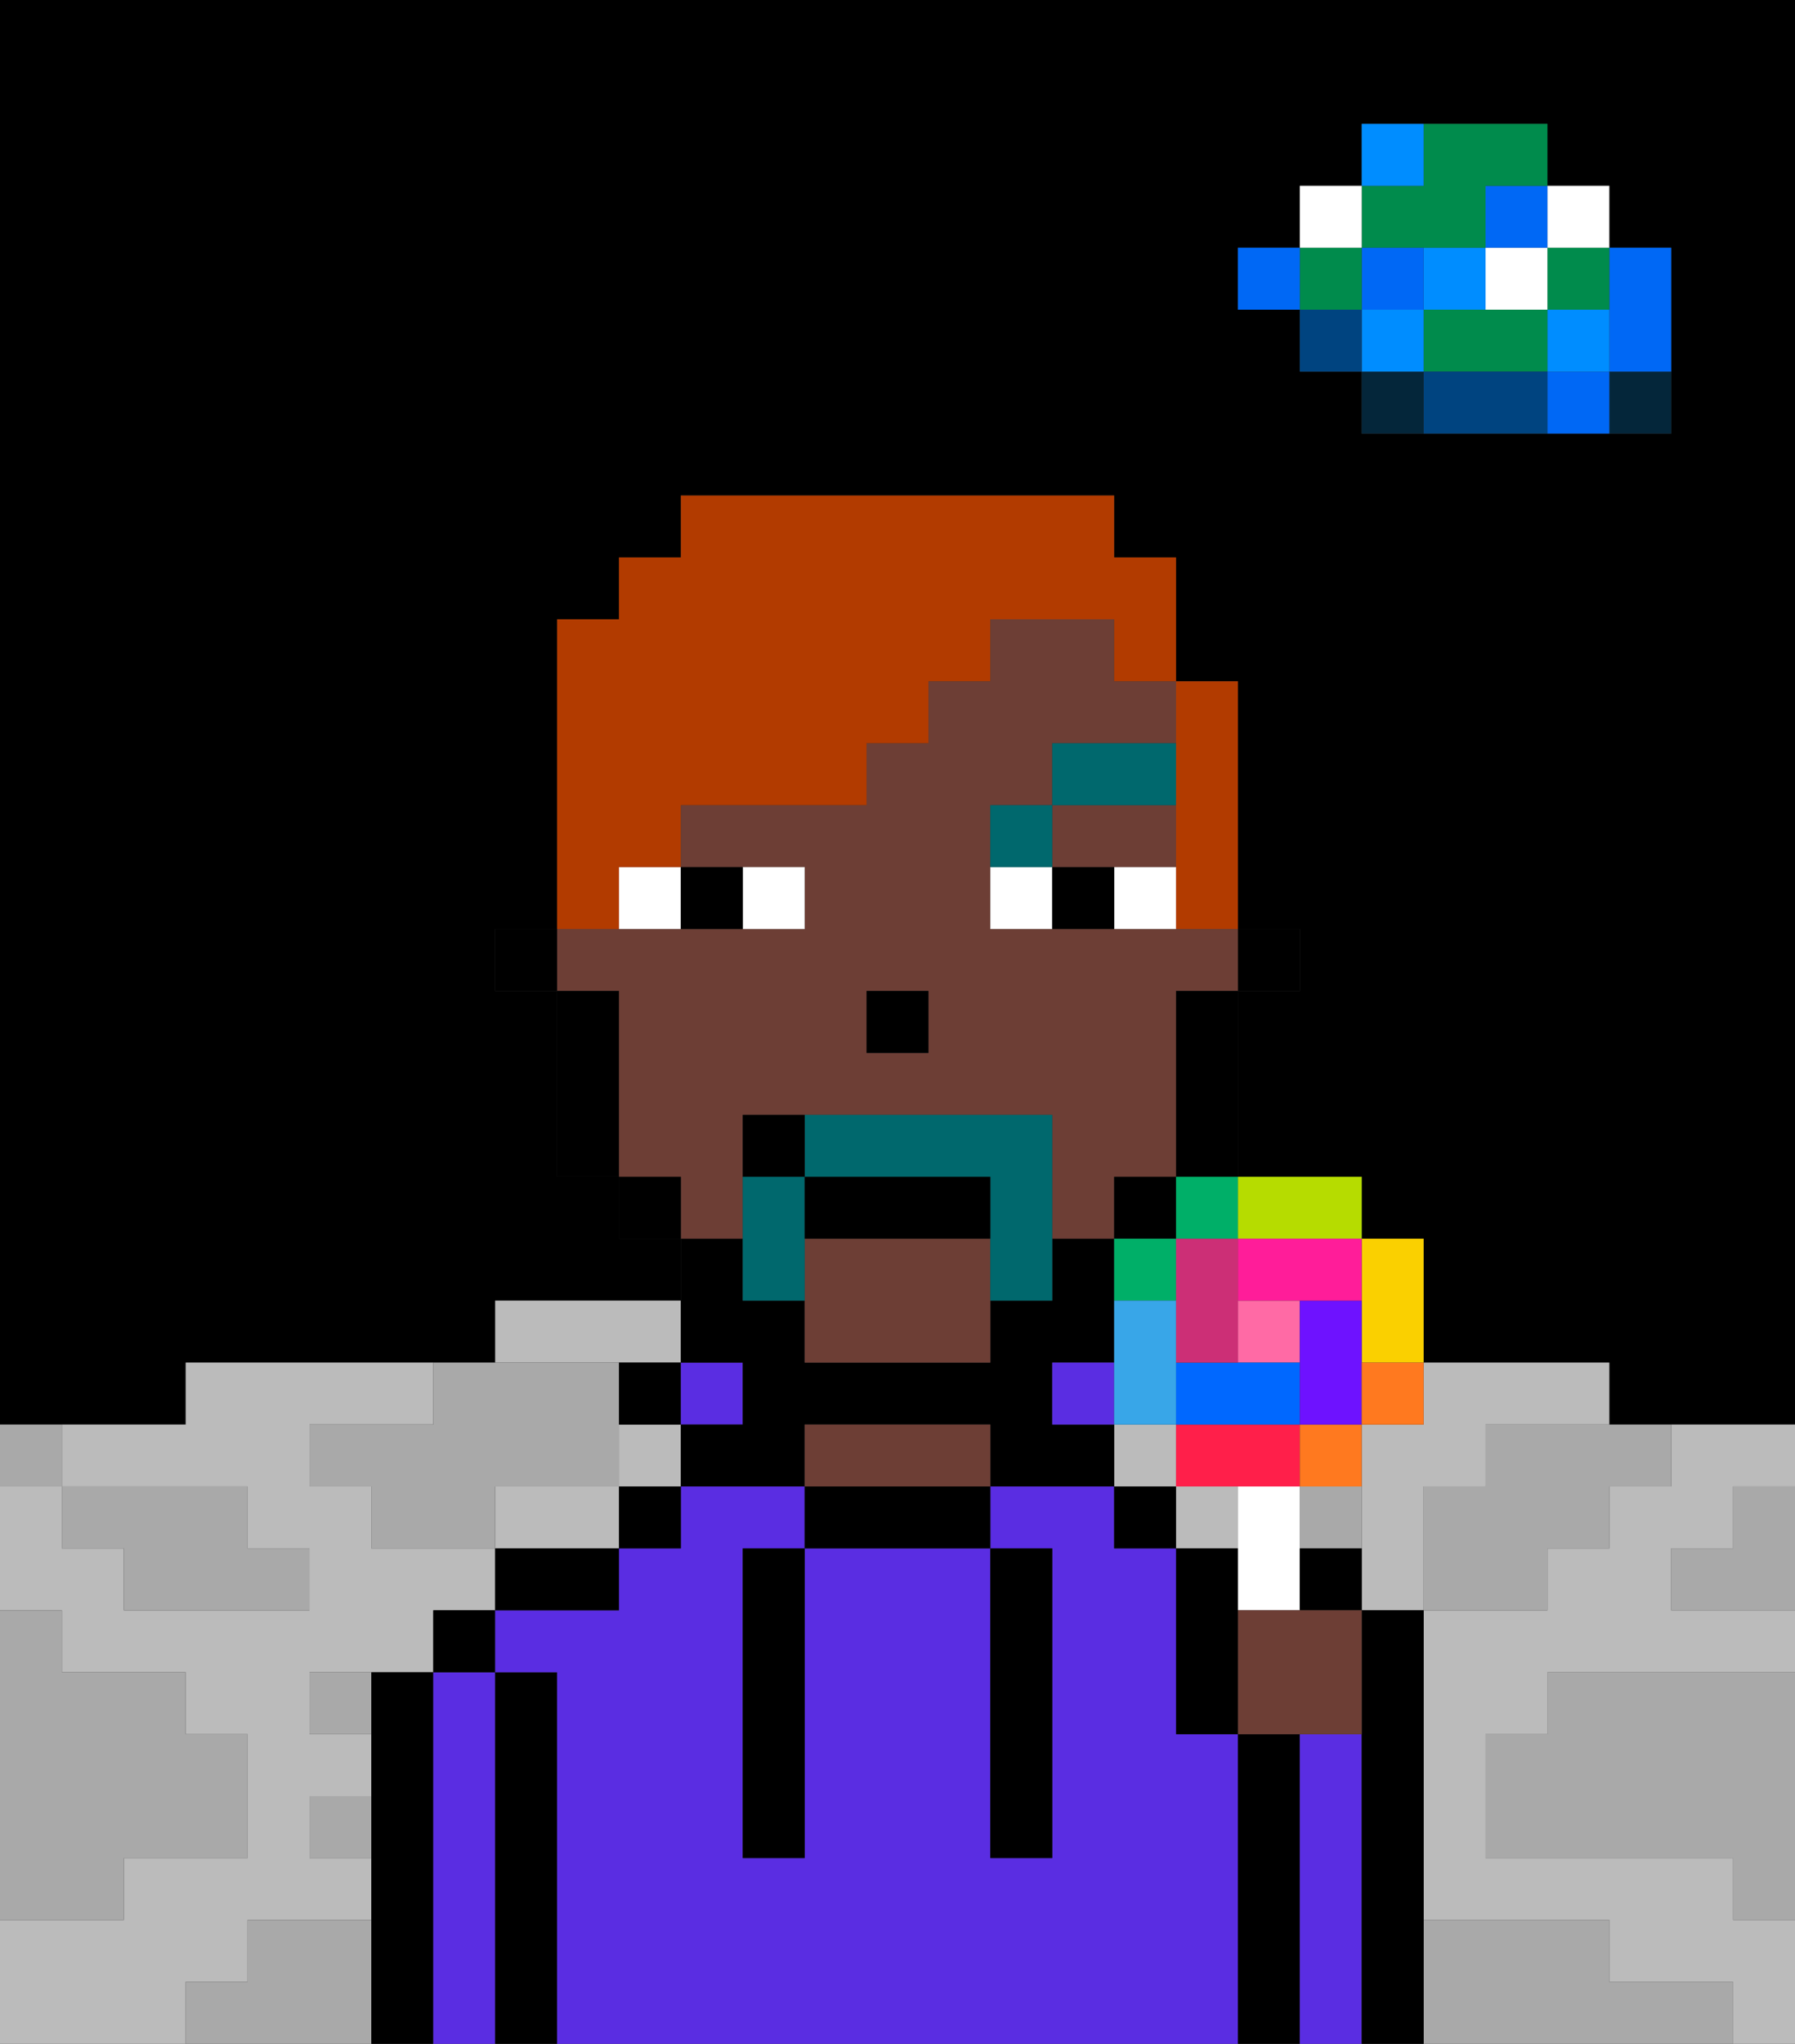 <svg xmlns="http://www.w3.org/2000/svg" viewBox="0 0 29 33"><rect x="0" y="0" width="29" height="33" fill="#333333" stroke="none"/><defs><style>polygon,rect,path{shape-rendering:crispedges;}polygon,rect,path{shape-rendering:crispedges;}.kb117-1{fill:#a9a9a9;}.kb117-2{fill:#bbbbbb;}.kb117-3{fill:#04263a;}.kb117-4{fill:#0068f5;}.kb117-5{fill:#008dff;}.kb117-6{fill:#008b4c;}.kb117-7{fill:#ffffff;}.kb117-8{fill:#004480;}.kb117-9{fill:#000000;}.kb117-10{fill:#5a2de2;}.kb117-11{fill:#6d3e35;}.kb117-12{fill:#00686d;}.kb117-13{fill:#00686d;}.kb117-14{fill:#b23b00;}.kb117-15{fill:#ff6aa5;}.kb117-16{fill:#ff1f4a;}.kb117-17{fill:#ff791f;}.kb117-18{fill:#fad000;}.kb117-19{fill:#b6dc00;}.kb117-20{fill:#00af68;}.kb117-21{fill:#38a6e8;}.kb117-22{fill:#0068ff;}.kb117-23{fill:#6e12ff;}.kb117-24{fill:#ff1d99;}.kb117-25{fill:#cc2f76;}</style></defs><polygon class="kb117-1" points="28 25 27 25 27 26 28 26 29 26 29 25 29 24 28 24 28 25"/><path class="kb117-9" d="M27,0H0V23H3V22H8V21h3V20H10V19H9V16H8V15H9V10h1V9h1V8h7V9h1v2h1v4h1v1H20v3h2v1h1v2h3v1h3V0H27Zm0,5V7H22V6H21V5H20V4h1V3h1V2h3V3h1V4h1Z"/><polygon class="kb117-1" points="27 32 26 32 26 31 25 31 24 31 23 31 23 32 23 33 24 33 25 33 26 33 27 33 28 33 28 32 27 32"/><polygon class="kb117-1" points="27 27 26 27 25 27 25 28 24 28 24 29 24 30 25 30 26 30 27 30 28 30 28 31 29 31 29 30 29 29 29 28 29 27 28 27 27 27"/><path class="kb117-2" d="M27,23v1H26v1H25v1H23v5h3v1h2v1h1V31H28V30H24V28h1V27h4V26H27V25h1V24h1V23H27Z"/><path class="kb117-2" d="M9,24H8v1h2V24Z"/><path class="kb117-2" d="M10,22h1V21H8v1h2Z"/><polygon class="kb117-2" points="22 23 22 24 22 25 22 26 23 26 23 25 23 24 24 24 24 23 25 23 26 23 26 22 25 22 24 22 23 22 23 23 22 23"/><rect class="kb117-2" x="18" y="23" width="1" height="1"/><path class="kb117-2" d="M4,32V31H6V30H5V29H6V28H5V27H7V26H8V25H6V24H5V23H7V22H3v1H1v1H4v1H5v1H2V25H1V24H0v2H1v1H3v1H4v2H2v1H0v2H3V32Z"/><rect class="kb117-2" x="10" y="23" width="1" height="1"/><rect class="kb117-2" x="19" y="24" width="1" height="1"/><rect class="kb117-3" x="26" y="6" width="1" height="1"/><polygon class="kb117-4" points="26 5 26 6 27 6 27 5 27 4 26 4 26 5"/><rect class="kb117-4" x="25" y="6" width="1" height="1"/><rect class="kb117-5" x="25" y="5" width="1" height="1"/><rect class="kb117-6" x="25" y="4" width="1" height="1"/><rect class="kb117-7" x="25" y="3" width="1" height="1"/><polygon class="kb117-1" points="24 23 24 24 23 24 23 25 23 26 24 26 25 26 25 25 26 25 26 24 27 24 27 23 26 23 25 23 24 23"/><polygon class="kb117-6" points="24 5 23 5 23 6 24 6 25 6 25 5 24 5"/><rect class="kb117-7" x="24" y="4" width="1" height="1"/><rect class="kb117-4" x="24" y="3" width="1" height="1"/><polygon class="kb117-8" points="24 6 23 6 23 7 24 7 25 7 25 6 24 6"/><rect class="kb117-5" x="23" y="4" width="1" height="1"/><rect class="kb117-3" x="22" y="6" width="1" height="1"/><rect class="kb117-5" x="22" y="5" width="1" height="1"/><rect class="kb117-4" x="22" y="4" width="1" height="1"/><polygon class="kb117-6" points="23 4 24 4 24 3 25 3 25 2 24 2 23 2 23 3 22 3 22 4 23 4"/><rect class="kb117-5" x="22" y="2" width="1" height="1"/><rect class="kb117-1" x="21" y="24" width="1" height="1"/><rect class="kb117-8" x="21" y="5" width="1" height="1"/><rect class="kb117-6" x="21" y="4" width="1" height="1"/><rect class="kb117-7" x="21" y="3" width="1" height="1"/><rect class="kb117-4" x="20" y="4" width="1" height="1"/><path class="kb117-1" d="M5,28H6V27H5Z"/><polygon class="kb117-1" points="6 23 5 23 5 24 6 24 6 25 7 25 8 25 8 24 9 24 10 24 10 23 10 22 9 22 8 22 7 22 7 23 6 23"/><polygon class="kb117-1" points="6 31 5 31 4 31 4 32 3 32 3 33 4 33 5 33 6 33 6 32 6 31"/><rect class="kb117-1" x="5" y="29" width="1" height="1"/><polygon class="kb117-1" points="2 31 2 30 3 30 4 30 4 29 4 28 3 28 3 27 2 27 1 27 1 26 0 26 0 27 0 28 0 29 0 30 0 31 1 31 2 31"/><polygon class="kb117-1" points="2 25 2 26 3 26 4 26 5 26 5 25 4 25 4 24 3 24 2 24 1 24 1 25 2 25"/><rect class="kb117-1" y="23" width="1" height="1"/><path class="kb117-9" d="M7,29V27H6v6H7V29Z"/><path class="kb117-10" d="M8,27H7v6H8V27Z"/><rect class="kb117-9" x="7" y="26" width="1" height="1"/><path class="kb117-9" d="M9,31V27H8v6H9V31Z"/><path class="kb117-10" d="M20,31V28H19V25H18V24H16v1h1v5H16V25H13v5H12V25h1V24H11v1H10v1H8v1H9v6H20Z"/><path class="kb117-9" d="M8,26h2V25H8Z"/><rect class="kb117-9" x="10" y="24" width="1" height="1"/><rect class="kb117-9" x="10" y="22" width="1" height="1"/><rect class="kb117-10" x="11" y="22" width="1" height="1"/><path class="kb117-9" d="M12,22v1H11v1h2V23h3v1h2V23H17V22h1V20H17v1H16v1H13V21H12V20H11v2Z"/><path class="kb117-9" d="M14,24H13v1h3V24H14Z"/><path class="kb117-11" d="M15,23H13v1h3V23Z"/><rect class="kb117-10" x="17" y="22" width="1" height="1"/><rect class="kb117-9" x="18" y="24" width="1" height="1"/><path class="kb117-9" d="M21,31V28H20v5h1V31Z"/><path class="kb117-10" d="M22,30V28H21v5h1V30Z"/><path class="kb117-9" d="M23,31V26H22v7h1V31Z"/><path class="kb117-9" d="M12,26v4h1V25H12Z"/><path class="kb117-9" d="M16,28v2h1V25H16v3Z"/><rect class="kb117-9" x="20" y="15" width="1" height="1"/><polygon class="kb117-11" points="18 14 19 14 19 13 17 13 17 14 18 14"/><path class="kb117-11" d="M12,19V18h5v2h1V19h1V16h1V15H16V13h1V12h2V11H18V10H16v1H15v1H14v1H11v1h2v1H9v1h1v3h1v1h1Zm2-3h1v1H14Z"/><path class="kb117-11" d="M13,20v2h3V20Z"/><path class="kb117-9" d="M19,17v2h1V16H19Z"/><rect class="kb117-9" x="18" y="19" width="1" height="1"/><rect class="kb117-9" x="10" y="19" width="1" height="1"/><path class="kb117-9" d="M10,16H9v3h1V16Z"/><rect class="kb117-9" x="8" y="15" width="1" height="1"/><rect class="kb117-9" x="14" y="16" width="1" height="1"/><path class="kb117-7" d="M13,15V14H12v1Z"/><path class="kb117-7" d="M10,15h1V14H10Z"/><path class="kb117-7" d="M18,14v1h1V14Z"/><path class="kb117-7" d="M16,14v1h1V14Z"/><path class="kb117-9" d="M12,15V14H11v1Z"/><path class="kb117-9" d="M17,14v1h1V14Z"/><path class="kb117-12" d="M17,13H16v1h1Z"/><rect class="kb117-12" x="17" y="12" width="2" height="1"/><path class="kb117-13" d="M13,18v1h3v2h1V18Z"/><path class="kb117-13" d="M13,19H12v2h1V19Z"/><path class="kb117-9" d="M16,20V19H13v1Z"/><path class="kb117-9" d="M13,18H12v1h1Z"/><path class="kb117-14" d="M10,14h1V13h3V12h1V11h1V10h2v1h1V9H18V8H11V9H10v1H9v5h1Z"/><path class="kb117-14" d="M19,13v2h1V11H19v2Z"/><path class="kb117-7" d="M20,24v2h1V24Z"/><rect class="kb117-15" x="20" y="21" width="1" height="1"/><polygon class="kb117-16" points="21 23 20 23 19 23 19 24 20 24 21 24 21 23"/><rect class="kb117-17" x="21" y="23" width="1" height="1"/><path class="kb117-18" d="M22,22h1V20H22v2Z"/><path class="kb117-19" d="M21,20h1V19H20v1Z"/><rect class="kb117-20" x="19" y="19" width="1" height="1"/><path class="kb117-20" d="M19,20H18v1h1Z"/><path class="kb117-21" d="M19,22V21H18v2h1Z"/><polygon class="kb117-22" points="21 23 21 22 20 22 19 22 19 23 20 23 21 23"/><path class="kb117-23" d="M21,23h1V21H21v2Z"/><path class="kb117-24" d="M20,20v1h2V20H20Z"/><polygon class="kb117-25" points="19 22 20 22 20 21 20 20 19 20 19 21 19 22"/><path class="kb117-17" d="M22,23h1V22H22Z"/><path class="kb117-9" d="M21,25v1h1V25Z"/><path class="kb117-11" d="M21,26H20v2h2V26H21Z"/><path class="kb117-9" d="M20,26V25H19v3h1V26Z"/></svg>